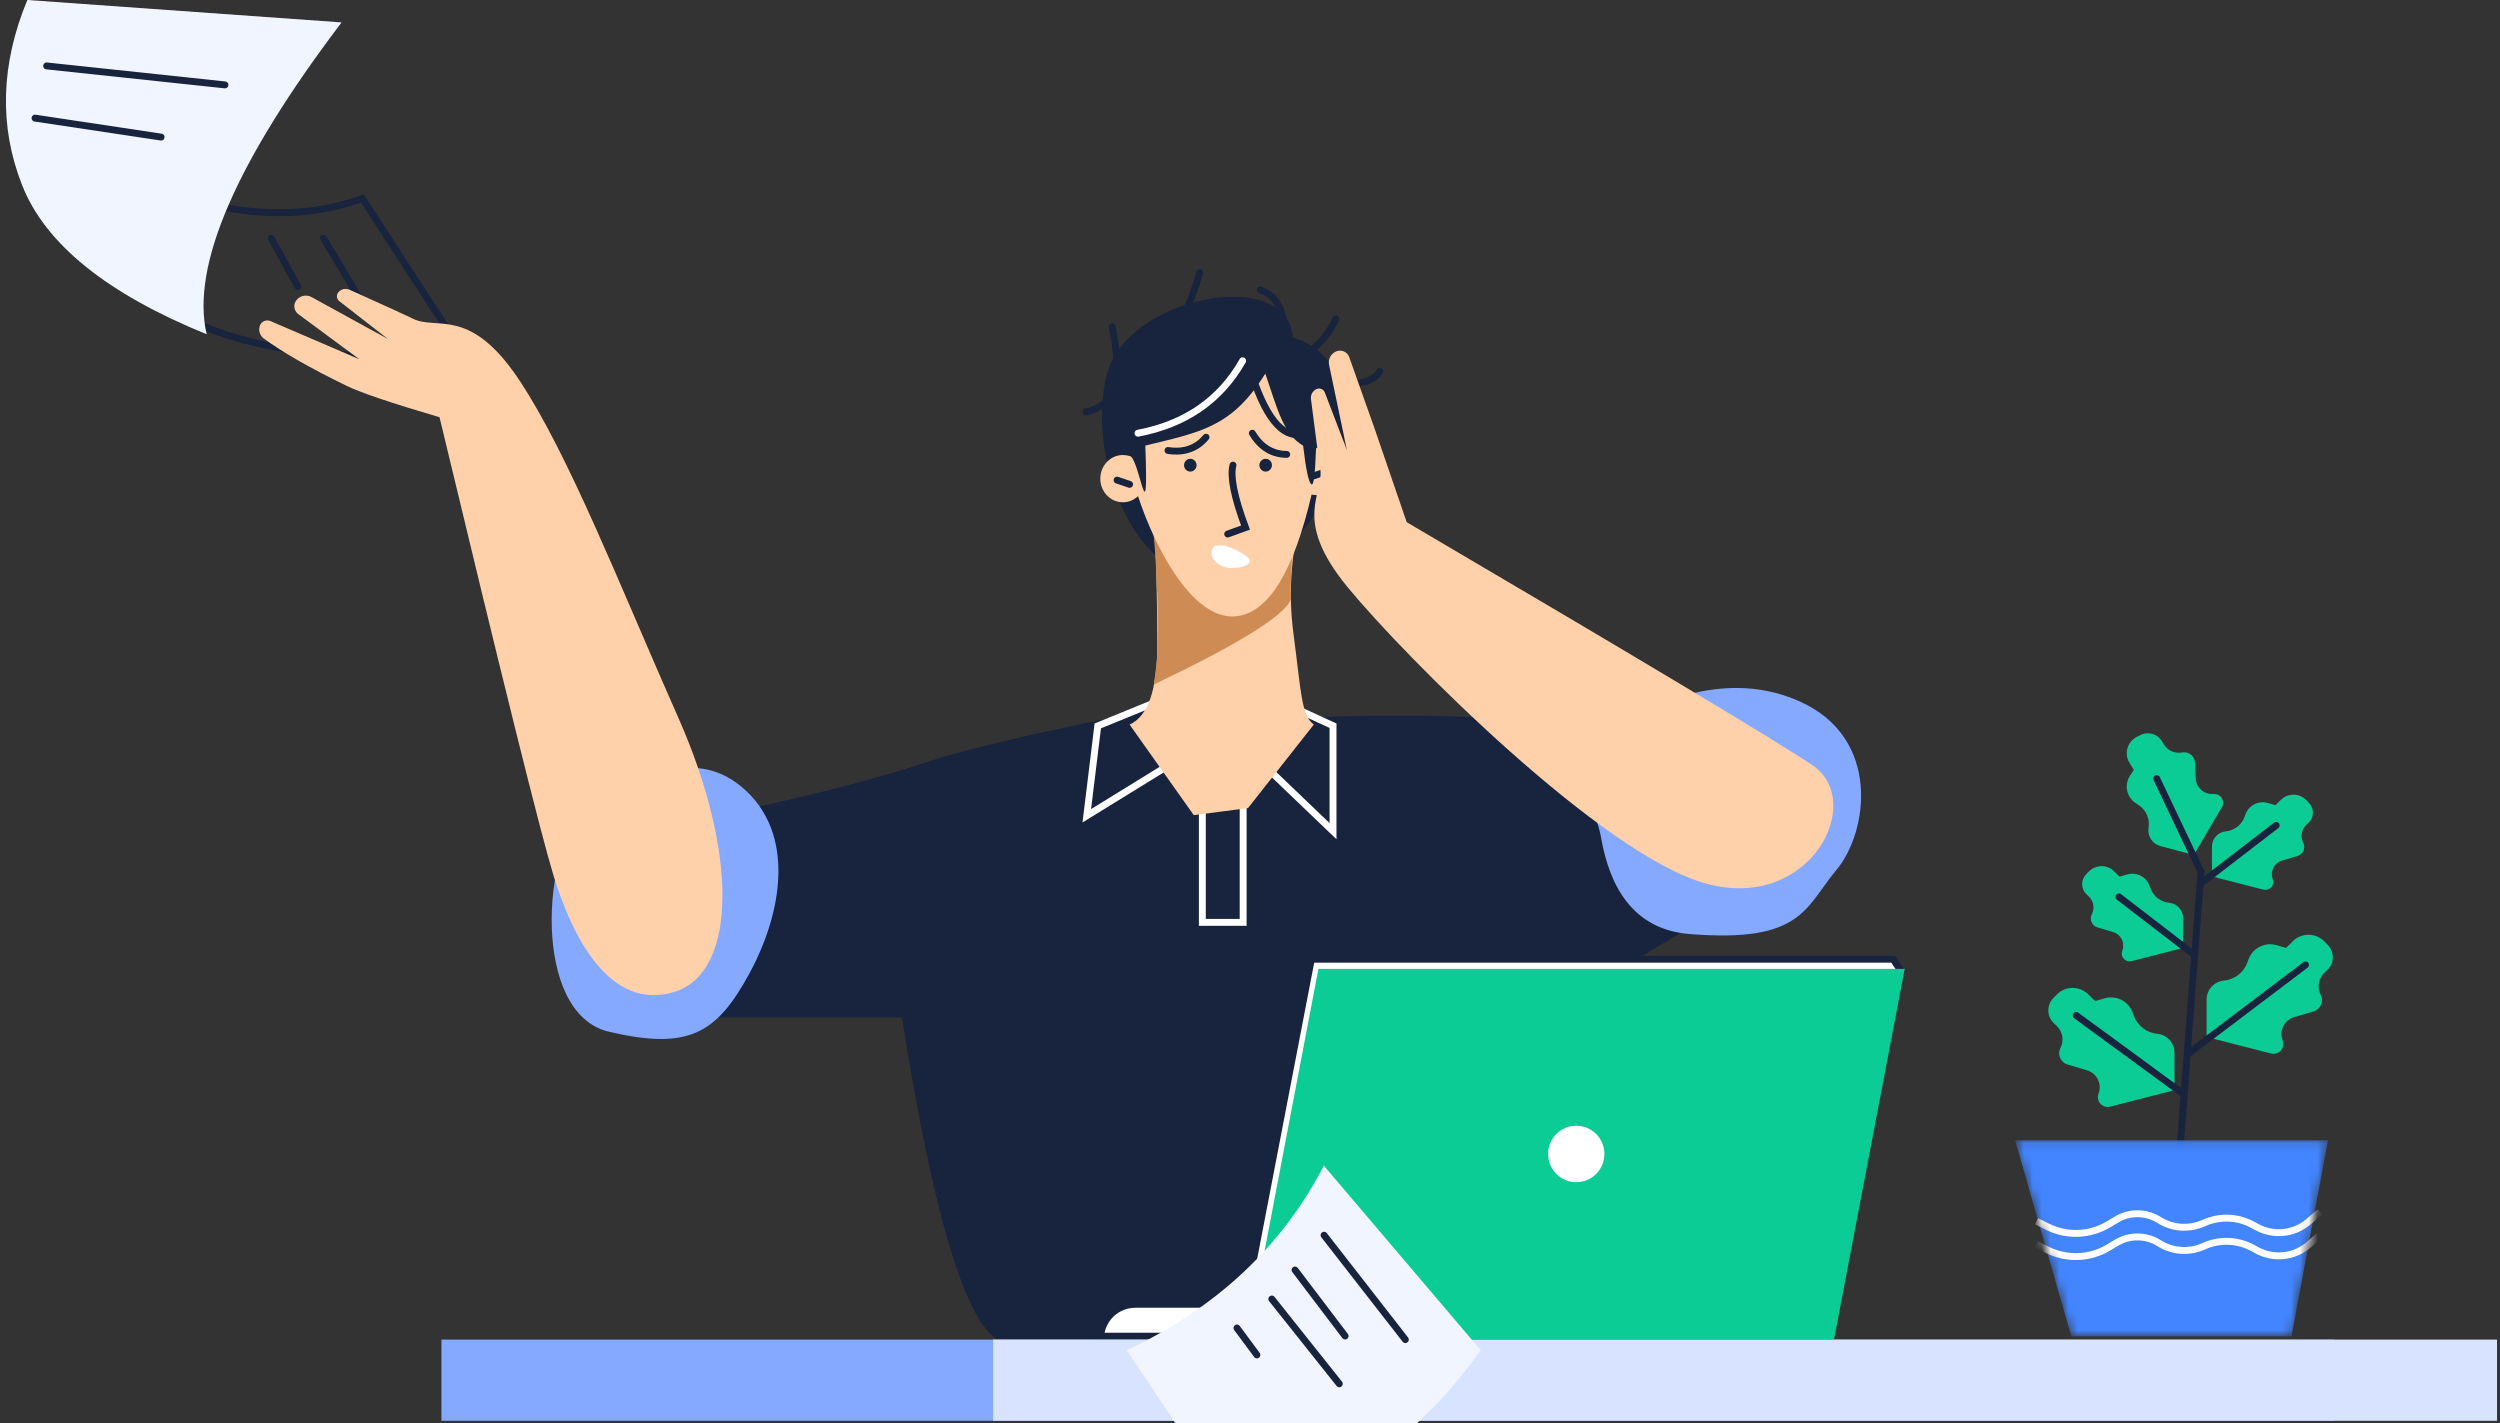 <svg width="281" height="160" viewBox="0 0 281 160" fill="none" xmlns="http://www.w3.org/2000/svg">
<rect x="0" y="0" width="281" height="160" fill="#333333" stroke="none"/>
<path fill-rule="evenodd" clip-rule="evenodd" d="M18.236 21.323C26.445 24.41 33.946 24.741 40.739 22.318L51.845 39.44C35.949 41.076 24.046 38.88 16.137 32.854L18.236 21.323Z" stroke="#18233D" stroke-width="0.775" stroke-linecap="round"/>
<path fill-rule="evenodd" clip-rule="evenodd" d="M3.074 0L38.394 2.519C26.501 18.212 21.445 29.897 23.227 37.571C11.983 32.997 5.065 27.4 2.472 20.778C-0.122 14.157 0.079 7.231 3.074 0Z" fill="#F1F5FF"/>
<path d="M5.243 7.41L25.285 9.542" stroke="#18233D" stroke-width="0.775" stroke-linecap="round"/>
<path d="M3.937 13.276L18.106 15.409" stroke="#18233D" stroke-width="0.775" stroke-linecap="round"/>
<path d="M36.363 26.787L41.962 36.123" stroke="#18233D" stroke-width="0.775" stroke-linecap="round"/>
<path d="M30.489 26.787L33.477 32.212" stroke="#18233D" stroke-width="0.775" stroke-linecap="round"/>
<path fill-rule="evenodd" clip-rule="evenodd" d="M145.718 80.683C154.16 80.349 161.186 80.349 166.795 80.683C172.404 81.016 181.425 79.908 193.86 77.359L197.124 99.801L174.333 113.738C171.124 135.372 166.488 147.632 160.426 150.516H111.999C108.323 148.018 104.784 135.967 101.381 114.362H70.504L80.858 91.619C90.843 89.508 98.529 87.548 103.917 85.74C109.305 83.932 119.986 81.53 135.961 78.534L145.718 80.683Z" fill="#18233D"/>
<path fill-rule="evenodd" clip-rule="evenodd" d="M143.93 78.859L149.832 81.57V93.424L142.167 86.082L132.489 85.325L122.155 91.694L123.39 81.591L130.087 78.859H143.93Z" stroke="white" stroke-width="0.775"/>
<path d="M135.142 83.353H139.73V103.674H135.142V83.353Z" stroke="white" stroke-width="0.775"/>
<path fill-rule="evenodd" clip-rule="evenodd" d="M146.258 57.909C145.092 62.365 144.8 66.797 145.383 71.207C146.258 77.822 146.258 80.386 147.671 81.443L140.276 90.828L134.177 91.619L126.969 81.443C129.044 80.497 130.082 77.512 130.082 72.488C130.082 67.464 129.94 61.895 129.658 55.78L146.258 57.909Z" fill="#FFD1AB"/>
<path fill-rule="evenodd" clip-rule="evenodd" d="M148.469 56.823C152.109 51.103 153.239 40.316 145.312 37.94C144.774 29.807 126.735 33.322 124.44 41.988C122.145 50.653 126.867 62.922 133.511 64.391C140.154 65.861 144.829 62.543 148.469 56.823Z" fill="#18233D"/>
<path d="M144.909 41.717C150.567 43.584 153.965 43.584 155.101 41.717" stroke="#18233D" stroke-width="0.775" stroke-linecap="round"/>
<path d="M125 36.721C126.266 42.513 125.288 45.706 122.065 46.3" stroke="#18233D" stroke-width="0.775" stroke-linecap="round"/>
<path d="M134.86 30.636C132.959 37.024 130.869 39.784 128.592 38.916" stroke="#18233D" stroke-width="0.775" stroke-linecap="round"/>
<path d="M150.146 35.851C148.744 38.672 146.998 40.083 144.909 40.083" stroke="#18233D" stroke-width="0.775" stroke-linecap="round"/>
<path d="M144.491 38.336C144.476 35.098 143.527 33.183 141.645 32.591" stroke="#18233D" stroke-width="0.775" stroke-linecap="round"/>
<path fill-rule="evenodd" clip-rule="evenodd" d="M129.658 60.025C129.794 61.122 130.254 67.471 130.112 72.763C130.08 73.963 129.933 75.36 129.672 76.956C139.143 72.434 144.281 69.255 145.086 67.418C145.031 65.509 145.139 63.674 145.312 62.111L129.658 60.025Z" fill="#CF8B54"/>
<path fill-rule="evenodd" clip-rule="evenodd" d="M146.47 50.095C144.293 48.81 143.673 46.279 142.219 41.988C138.461 48.062 134.88 48.575 128.736 50.084C129.135 61.082 128.044 51.127 126.93 51.25C126.703 51.181 126.462 51.143 126.214 51.143C124.812 51.143 123.675 52.332 123.675 53.799C123.675 55.266 124.812 56.455 126.214 56.455C126.867 56.455 127.463 56.196 127.913 55.772C129.97 61.999 134.295 69.991 139.154 69.243C142.666 68.702 145.422 64.15 147.422 55.587C147.594 55.626 147.773 55.647 147.956 55.647C149.358 55.647 150.495 54.458 150.495 52.991C150.495 51.524 149.358 50.335 147.956 50.335C147.857 50.335 147.879 54.606 147.422 54.442C147.117 54.333 146.799 52.884 146.47 50.095Z" fill="#FFD1AB"/>
<path d="M140.197 40.413C141.811 46.142 143.711 48.955 145.896 48.852" stroke="#18233D" stroke-width="0.775" stroke-linecap="round"/>
<path d="M138.587 52.281C138.255 53.562 138.725 55.902 139.998 59.301L137.992 60.025" stroke="#18233D" stroke-width="0.775" stroke-linecap="round"/>
<path d="M135.559 49.142C134.495 50.414 133.069 50.911 131.281 50.634" stroke="#18233D" stroke-width="0.775" stroke-linecap="round"/>
<path d="M144.629 51.074C142.99 51.059 141.7 50.265 140.759 48.689" stroke="#18233D" stroke-width="0.775" stroke-linecap="round"/>
<path d="M133.791 53.005C133.402 53.005 133.086 52.684 133.086 52.287C133.086 51.89 133.402 51.568 133.791 51.568C134.181 51.568 134.497 51.89 134.497 52.287C134.497 52.684 134.181 53.005 133.791 53.005Z" fill="#18233D"/>
<path d="M142.261 53.005C141.871 53.005 141.555 52.684 141.555 52.287C141.555 51.89 141.871 51.568 142.261 51.568C142.65 51.568 142.966 51.89 142.966 52.287C142.966 52.684 142.65 53.005 142.261 53.005Z" fill="#18233D"/>
<path fill-rule="evenodd" clip-rule="evenodd" d="M140.313 62.697C139.768 62.139 136.853 60.558 136.308 61.628C135.763 62.697 136.919 63.833 138.461 63.833C140.002 63.833 140.858 63.256 140.313 62.697Z" fill="white"/>
<path d="M126.969 54.442L125.557 53.963" stroke="#18233D" stroke-width="0.775" stroke-linecap="round"/>
<path d="M147.671 53.484L149.083 53.005" stroke="#18233D" stroke-width="0.775" stroke-linecap="round"/>
<path d="M139.673 40.551C137.176 44.963 133.255 47.677 127.91 48.694" stroke="white" stroke-width="0.775" stroke-linecap="round"/>
<path fill-rule="evenodd" clip-rule="evenodd" d="M84.214 109.452C80.515 116.25 77.344 118.033 68.467 115.974C59.59 113.914 61.084 94.76 65.666 91.635C70.247 88.511 77.325 83.332 83.419 88.495C89.512 93.658 87.913 102.653 84.214 109.452Z" fill="#85A9FF"/>
<path fill-rule="evenodd" clip-rule="evenodd" d="M206.419 97.773C202.865 102.012 202.607 106.009 189.897 104.985C183.32 104.455 180.864 99.298 179.967 94.188C179.131 89.422 175.005 84.937 177.873 83.357C183.817 80.082 192.948 74.702 202.224 78.811C211.501 82.92 209.972 93.533 206.419 97.773Z" fill="#85A9FF"/>
<path fill-rule="evenodd" clip-rule="evenodd" d="M203.719 86.011C209.781 90.094 203.493 102.507 191.796 99.327C180.1 96.147 157.868 73.777 151.478 66.008C145.089 58.24 148.933 55.537 148.378 52.566C148.286 52.07 147.943 49.496 147.351 44.845C147.293 44.389 147.533 43.946 147.947 43.743C148.296 43.573 148.718 43.717 148.889 44.066C148.899 44.085 148.907 44.105 148.914 44.124L151.395 50.602L149.389 41.012C149.254 40.37 149.604 39.725 150.215 39.487C150.782 39.266 151.421 39.545 151.642 40.112C151.647 40.122 151.651 40.133 151.655 40.144L154.51 48.188L158.113 58.694C184.475 74.183 199.677 83.288 203.719 86.011Z" fill="#FFD1AB"/>
<path fill-rule="evenodd" clip-rule="evenodd" d="M62.222 98.434C64.36 105.417 68.598 113.69 75.781 111.496C82.965 109.303 82.887 95.679 76.26 80.711C69.632 65.744 63.919 51.068 58.348 42.695C52.777 34.322 49.064 37.203 46.382 35.805C45.933 35.572 43.569 34.493 39.288 32.568C38.868 32.379 38.373 32.478 38.059 32.815C37.793 33.099 37.808 33.544 38.092 33.809C38.108 33.824 38.123 33.837 38.14 33.85L43.618 38.113L35.021 33.393C34.446 33.078 33.726 33.223 33.319 33.737C32.941 34.214 33.022 34.906 33.499 35.283C33.508 35.29 33.518 35.297 33.527 35.304L40.395 40.382L30.396 36.089C29.947 35.895 29.425 36.103 29.232 36.552C29.226 36.565 29.221 36.579 29.216 36.592C29.019 37.119 29.196 37.713 29.649 38.046C31.768 39.605 34.876 41.381 38.972 43.373C40.557 44.143 44.034 45.317 49.402 46.894C56.524 76.598 60.797 93.778 62.222 98.434Z" fill="#FFD1AB"/>
<path fill-rule="evenodd" clip-rule="evenodd" d="M162.427 146.605V150.185H123.71C123.876 148.18 125.557 146.605 127.607 146.605H162.427Z" fill="white" stroke="#18233D" stroke-width="0.775"/>
<path fill-rule="evenodd" clip-rule="evenodd" d="M147.396 107.817L139.237 150.185L140.31 150.185L204.772 148.494L213.744 109.253L212.792 107.817H147.396Z" fill="white" stroke="#18233D" stroke-width="0.775"/>
<path fill-rule="evenodd" clip-rule="evenodd" d="M148.19 108.901H214.093L206.152 150.511H140.249L148.19 108.901Z" fill="#0ACC94"/>
<path d="M177.171 132.88C178.918 132.88 180.335 131.459 180.335 129.706C180.335 127.953 178.918 126.533 177.171 126.533C175.423 126.533 174.006 127.953 174.006 129.706C174.006 131.459 175.423 132.88 177.171 132.88Z" fill="white"/>
<path d="M262.392 150.571H49.618V159.696H262.392V150.571Z" fill="#85A9FF"/>
<path d="M280.666 150.571H111.622V159.696H280.666V150.571Z" fill="#D7E3FF"/>
<path fill-rule="evenodd" clip-rule="evenodd" d="M246.588 96.102L242.83 95.101C241.926 94.86 241.352 93.974 241.502 93.052C241.663 92.061 241.235 91.066 240.404 90.501L240.008 90.231C239.027 89.564 238.751 88.241 239.383 87.238C239.534 86.999 239.684 86.76 239.835 86.522C239.674 86.26 239.513 85.999 239.351 85.737C238.757 84.773 239.057 83.51 240.023 82.916C240.069 82.888 240.116 82.862 240.163 82.837L240.589 82.62C241.458 82.174 242.524 82.487 243.014 83.332L243.182 83.621C243.605 84.35 244.443 84.733 245.272 84.577C245.935 84.452 246.575 84.888 246.7 85.551C246.711 85.607 246.717 85.664 246.72 85.721L246.802 87.496C246.849 88.512 247.711 89.297 248.728 89.25C248.751 89.249 248.775 89.248 248.799 89.246C249.345 89.199 249.825 89.604 249.871 90.149C249.889 90.353 249.842 90.558 249.739 90.734L246.588 96.102Z" fill="#0ACC94"/>
<path d="M244.904 130.772L247.395 98.006L242.412 87.514" stroke="#18233D" stroke-width="0.775" stroke-linecap="round"/>
<path fill-rule="evenodd" clip-rule="evenodd" d="M245.381 106.545V103.187C245.381 102.302 244.707 101.562 243.825 101.478C242.873 101.387 242.056 100.761 241.722 99.867L241.601 99.545C241.225 98.538 240.135 97.991 239.101 98.289C238.813 98.372 238.526 98.455 238.238 98.538C238.036 98.338 237.834 98.138 237.631 97.937C236.845 97.158 235.575 97.163 234.795 97.949C234.788 97.955 234.782 97.962 234.775 97.969L234.477 98.277C233.87 98.906 233.888 99.908 234.517 100.514C234.522 100.519 234.527 100.524 234.532 100.528L234.778 100.759C235.324 101.273 235.465 102.085 235.123 102.753C234.858 103.27 235.063 103.905 235.581 104.17C235.638 104.199 235.698 104.223 235.76 104.241L237.517 104.766C238.359 105.017 238.837 105.902 238.585 106.742C238.574 106.781 238.561 106.819 238.546 106.857C238.371 107.313 238.599 107.824 239.055 107.999C239.227 108.065 239.415 108.076 239.593 108.03L245.381 106.545Z" fill="#0ACC94"/>
<path d="M246.663 107.348L238.16 100.807" stroke="#18233D" stroke-width="0.775" stroke-linecap="round"/>
<path fill-rule="evenodd" clip-rule="evenodd" d="M248.623 98.51V95.152C248.623 94.267 249.297 93.527 250.179 93.443C251.131 93.352 251.947 92.726 252.282 91.832L252.403 91.51C252.779 90.503 253.869 89.956 254.903 90.254C255.191 90.337 255.478 90.42 255.766 90.503C255.968 90.303 256.17 90.103 256.373 89.902C257.159 89.123 258.429 89.128 259.209 89.914C259.216 89.92 259.222 89.927 259.228 89.933L259.526 90.242C260.134 90.871 260.116 91.873 259.486 92.479C259.482 92.484 259.477 92.489 259.472 92.493L259.226 92.724C258.679 93.238 258.539 94.05 258.881 94.718C259.146 95.235 258.941 95.87 258.423 96.135C258.366 96.164 258.306 96.188 258.244 96.206L256.486 96.731C255.645 96.982 255.167 97.867 255.419 98.707C255.43 98.746 255.443 98.784 255.458 98.822C255.633 99.278 255.405 99.789 254.949 99.964C254.777 100.03 254.589 100.041 254.411 99.995L248.623 98.51Z" fill="#0ACC94"/>
<path d="M247.34 99.313L255.843 92.772" stroke="#18233D" stroke-width="0.775" stroke-linecap="round"/>
<path fill-rule="evenodd" clip-rule="evenodd" d="M244.417 122.53V118.333C244.417 117.226 243.575 116.301 242.472 116.196C241.282 116.082 240.261 115.3 239.843 114.182L239.692 113.779C239.222 112.521 237.86 111.837 236.567 112.21C236.208 112.314 235.848 112.418 235.488 112.522C235.236 112.271 234.983 112.021 234.73 111.77C233.747 110.796 232.16 110.803 231.185 111.784C231.176 111.793 231.168 111.801 231.16 111.809L230.788 112.195C230.028 112.981 230.051 114.233 230.838 114.991C230.844 114.997 230.85 115.003 230.856 115.009L231.163 115.297C231.846 115.939 232.022 116.955 231.595 117.789C231.263 118.436 231.519 119.229 232.167 119.561C232.239 119.597 232.314 119.627 232.391 119.65L234.588 120.306C235.639 120.62 236.237 121.726 235.923 122.777C235.908 122.825 235.892 122.873 235.874 122.92C235.655 123.49 235.939 124.129 236.51 124.348C236.724 124.43 236.959 124.444 237.182 124.387L244.417 122.53Z" fill="#0ACC94"/>
<path fill-rule="evenodd" clip-rule="evenodd" d="M248.022 116.555V112.357C248.022 111.251 248.865 110.326 249.967 110.22C251.157 110.107 252.178 109.325 252.596 108.207L252.747 107.804C253.218 106.546 254.58 105.862 255.872 106.235C256.232 106.339 256.591 106.443 256.951 106.546C257.204 106.296 257.457 106.046 257.709 105.795C258.692 104.821 260.28 104.828 261.255 105.809C261.263 105.817 261.271 105.826 261.279 105.834L261.652 106.22C262.411 107.006 262.389 108.258 261.602 109.016C261.596 109.022 261.59 109.028 261.584 109.034L261.276 109.322C260.593 109.964 260.417 110.98 260.845 111.814C261.176 112.461 260.92 113.254 260.272 113.586C260.201 113.622 260.126 113.652 260.049 113.675L257.852 114.331C256.8 114.645 256.202 115.751 256.517 116.801C256.531 116.85 256.548 116.898 256.566 116.945C256.785 117.515 256.5 118.154 255.93 118.373C255.715 118.455 255.48 118.469 255.257 118.412L248.022 116.555Z" fill="#0ACC94"/>
<path d="M245.932 118.444L259.138 108.457" stroke="#18233D" stroke-width="0.775" stroke-linecap="round"/>
<path d="M245.381 122.936L233.363 114.135" stroke="#18233D" stroke-width="0.775" stroke-linecap="round"/>
<mask id="mask0" mask-type="alpha" maskUnits="userSpaceOnUse" x="226" y="128" width="36" height="23">
<path d="M226.494 128.165L232.812 150.209H257.568L261.669 128.165H226.494Z" fill="white"/>
</mask>
<g mask="url(#mask0)">
<path d="M226.494 128.165L232.812 150.209H257.568L261.669 128.165H226.494Z" fill="#4385FF"/>
<path d="M228.897 137.266L230.128 137.881C232.303 138.967 234.881 138.872 236.97 137.629L237.921 137.062C239.393 136.186 241.234 136.211 242.681 137.127C244.157 138.061 246.001 138.205 247.604 137.511L247.801 137.426C249.543 136.672 251.536 136.761 253.204 137.668L253.682 137.928C255.56 138.949 257.874 138.702 259.493 137.308L260.744 136.231" stroke="white" stroke-width="0.775"/>
<path d="M228.897 139.874L230.128 140.488C232.303 141.575 234.881 141.48 236.97 140.236L237.921 139.669C239.393 138.793 241.234 138.818 242.681 139.734C244.157 140.669 246.001 140.812 247.604 140.118L247.801 140.033C249.543 139.279 251.536 139.368 253.204 140.275L253.682 140.535C255.56 141.556 257.874 141.309 259.493 139.915L260.744 138.838" stroke="white" stroke-width="0.775"/>
</g>
<path fill-rule="evenodd" clip-rule="evenodd" d="M126.634 151.777C136.736 147.005 144.124 140.084 148.799 131.016L166.447 151.777C158.63 162.629 149.306 168.527 138.475 169.474L126.634 151.777Z" fill="#F1F5FF"/>
<path d="M148.825 138.838L157.962 150.571" stroke="#18233D" stroke-width="0.775" stroke-linecap="round"/>
<path d="M145.562 142.749L151.191 150.169" stroke="#18233D" stroke-width="0.775" stroke-linecap="round"/>
<path d="M142.951 146.008L150.538 155.541" stroke="#18233D" stroke-width="0.775" stroke-linecap="round"/>
<path d="M139.035 149.267L141.276 152.293" stroke="#18233D" stroke-width="0.775" stroke-linecap="round"/>
</svg>
